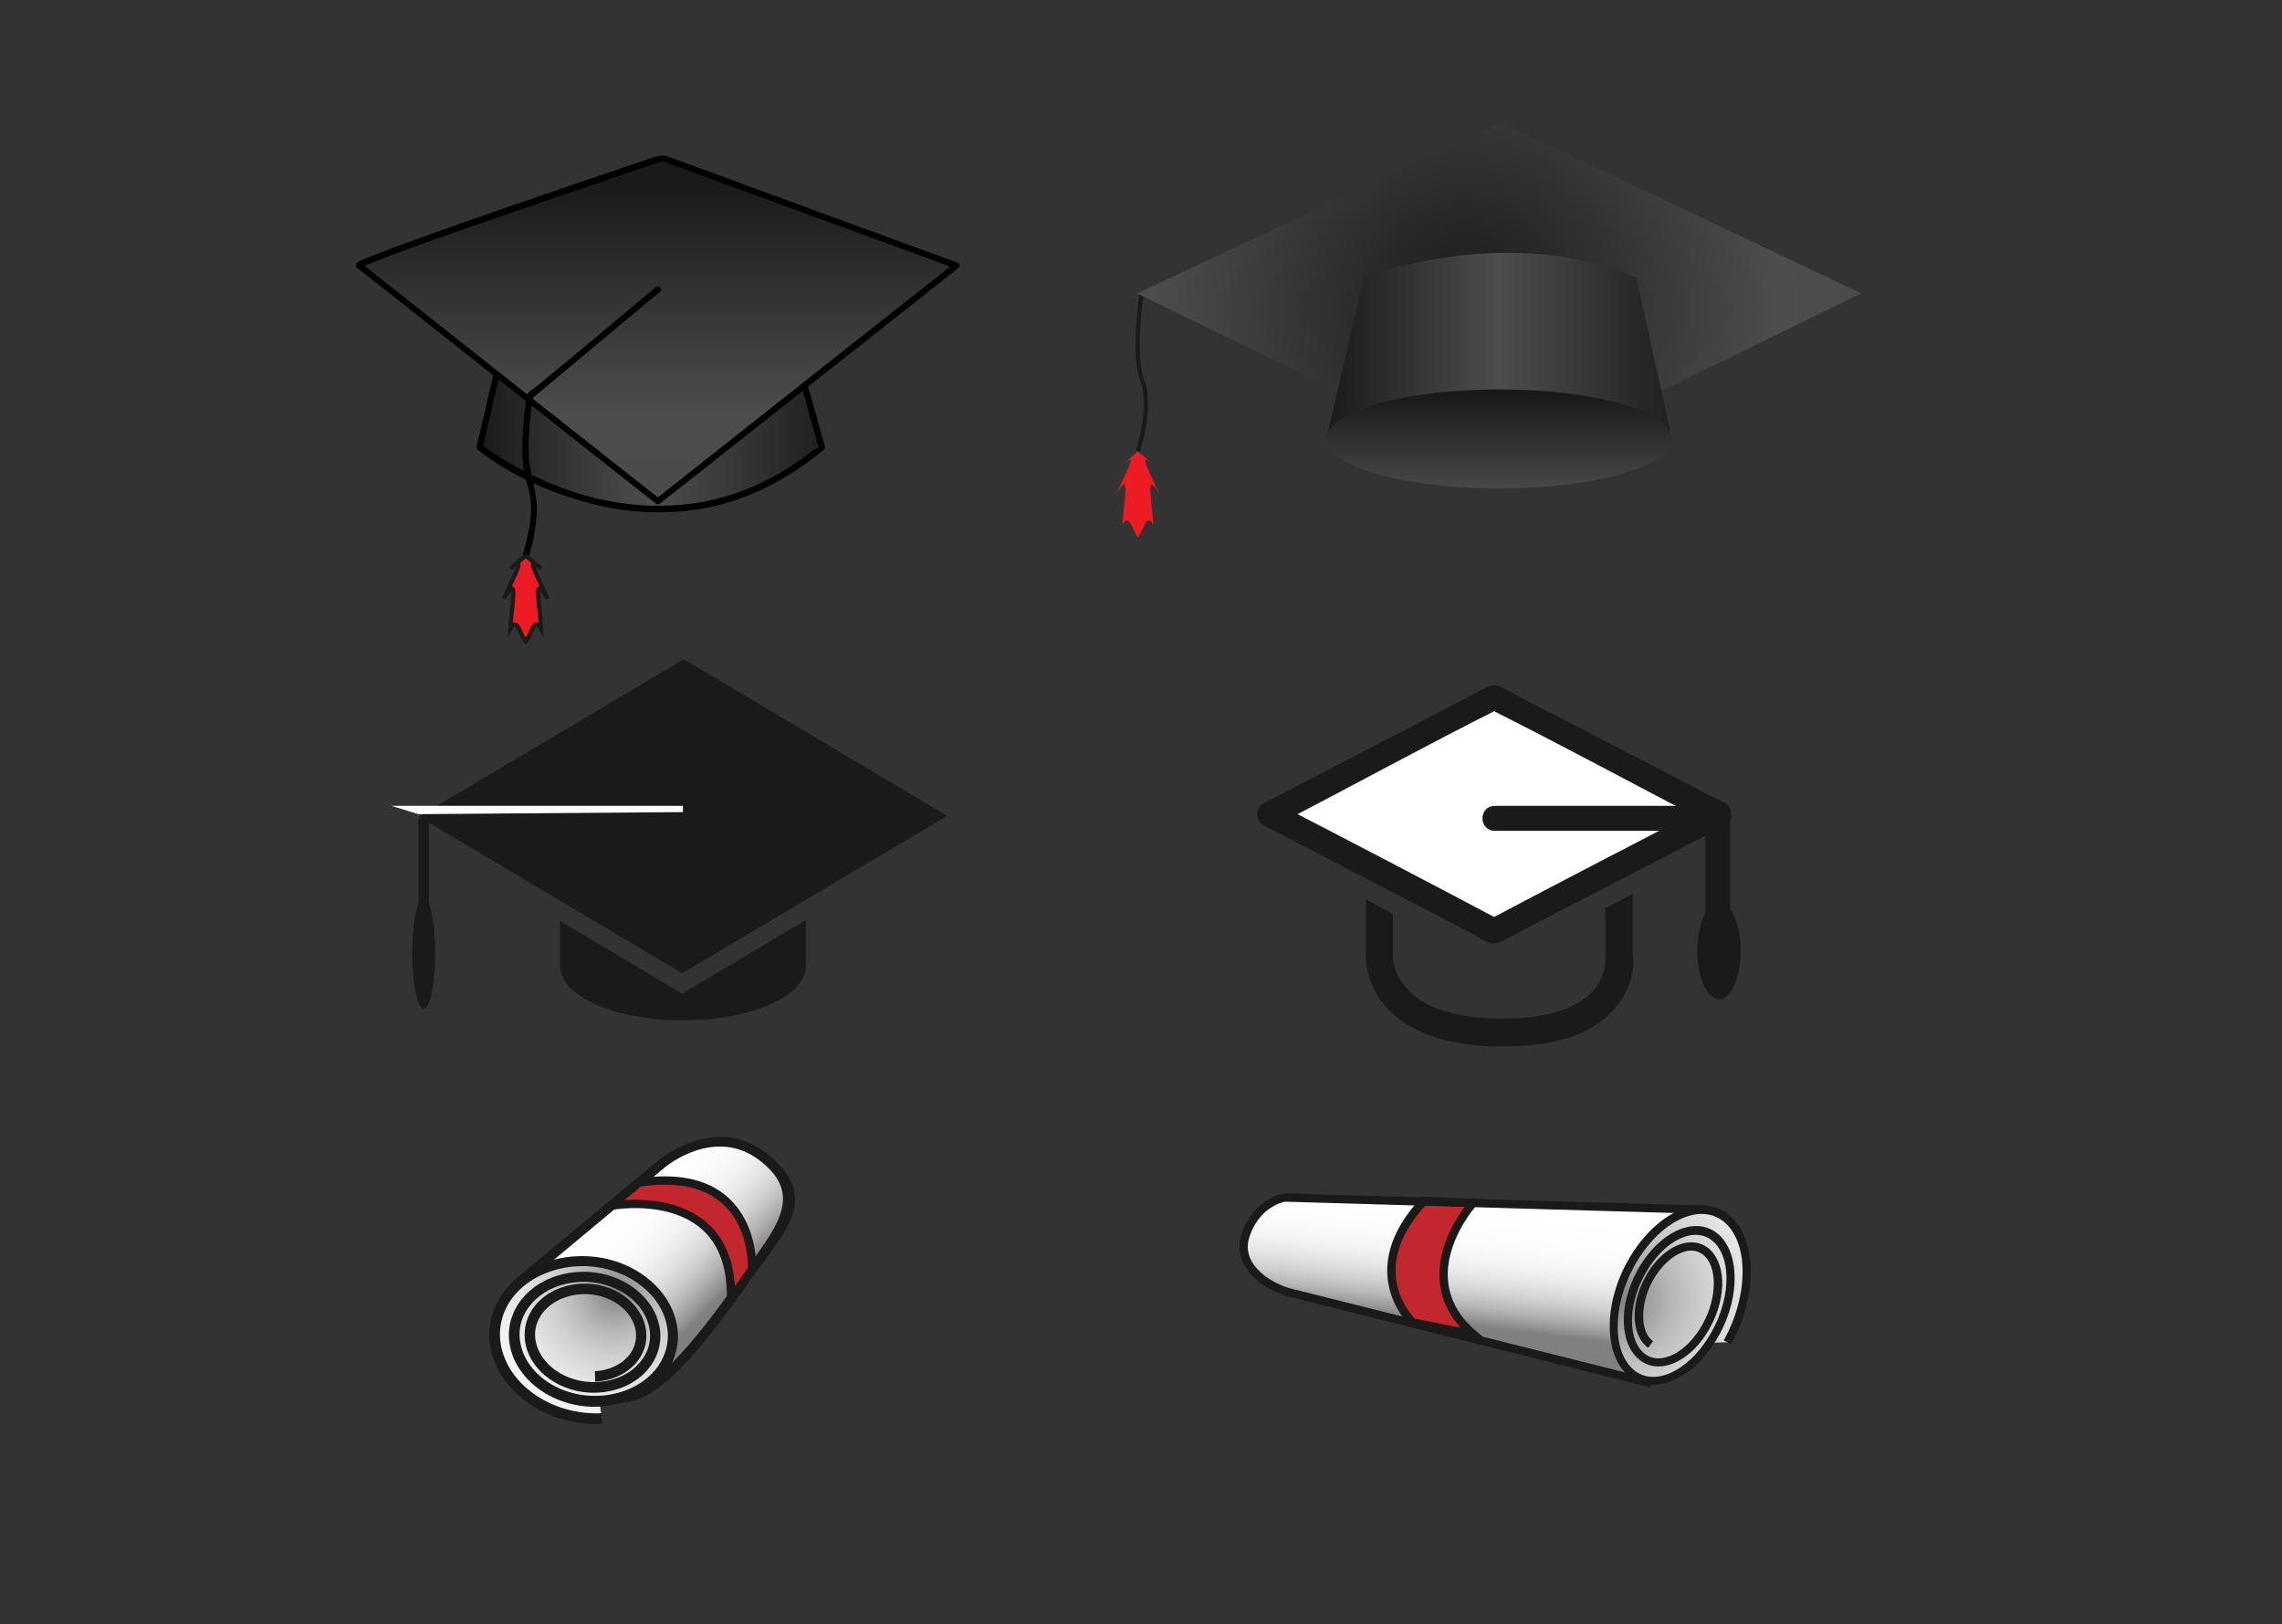 <?xml version="1.0" encoding="utf-8"?>
<!-- Generator: Adobe Illustrator 19.0.0, SVG Export Plug-In . SVG Version: 6.00 Build 0)  -->
<svg version="1.1" id="Layer_1" xmlns="http://www.w3.org/2000/svg" xmlns:xlink="http://www.w3.org/1999/xlink" x="0px" y="0px"
	 viewBox="0 0 1096 780" style="enable-background:new 0 0 1096 780;" xml:space="preserve">
<rect x="0" y="0" width="1096" height="780" fill="#333333" stroke="none"/>
<style type="text/css">
	.st0{fill:none;stroke:#1A1A1A;stroke-width:2;stroke-miterlimit:10;}
	.st1{fill:#ED1C24;}
	.st2{fill:url(#SVGID_1_);}
	.st3{fill:url(#SVGID_2_);}
	.st4{fill:url(#SVGID_3_);}
	.st5{fill:url(#SVGID_4_);}
	.st6{fill:url(#SVGID_5_);}
	.st7{fill:#ED1C24;stroke:#1A1A1A;stroke-width:2;stroke-miterlimit:10;}
	.st8{fill:url(#SVGID_6_);}
	.st9{fill:#C1272D;stroke:#1A1A1A;stroke-width:4;stroke-miterlimit:10;}
	.st10{fill:#1A1A1A;}
	.st11{fill:url(#SVGID_7_);}
	.st12{fill:#FFFFFF;}
	.st13{fill:url(#SVGID_8_);}
	.st14{fill:url(#SVGID_9_);}
</style>
<g>
	<path class="st0" d="M548.4,140.5c0,0-4.7,30,0.2,42.2c4.9,12.2-2,33.9-2,33.9"/>
	<path class="st1" d="M557,237.5c-7.5-13-3.6,2.8-3.1,14.5c-3.3-6.2-4.7,2.9-7.4,6c-2.7-3.1-4.1-12.2-7.4-6
		c0.5-11.7,4.4-27.5-3.1-14.5c7.5-16.2,9.7-19.7,3.1-14.5c6.9-5.8,7.2-6,7.4-6c0.2,0,0.5,0.2,7.4,6
		C547.3,217.8,549.5,221.3,557,237.5z"/>
	
		<radialGradient id="SVGID_1_" cx="703.917" cy="148.861" r="189.18" gradientTransform="matrix(1 0 0 1.072 0 -11.147)" gradientUnits="userSpaceOnUse">
		<stop  offset="0" style="stop-color:#1A1A1A"/>
		<stop  offset="0.796" style="stop-color:#4D4D4D"/>
		<stop  offset="1" style="stop-color:#4B4B4B"/>
	</radialGradient>
	<polygon class="st2" points="546.1,140.9 721.2,59 893.9,140.9 720,225.8 	"/>
	<linearGradient id="SVGID_2_" gradientUnits="userSpaceOnUse" x1="637" y1="166.15" x2="803" y2="166.15">
		<stop  offset="0" style="stop-color:#1A1A1A"/>
		<stop  offset="0.5" style="stop-color:#4D4D4D"/>
		<stop  offset="1" style="stop-color:#202020"/>
	</linearGradient>
	<path class="st3" d="M637,210.8l18-77.4c0,0,30-12,69-12s62,12,62,12l17,77.4"/>
	<linearGradient id="SVGID_3_" gradientUnits="userSpaceOnUse" x1="720" y1="190" x2="720" y2="252">
		<stop  offset="0" style="stop-color:#1A1A1A"/>
		<stop  offset="0.796" style="stop-color:#4D4D4D"/>
		<stop  offset="1" style="stop-color:#4B4B4B"/>
	</linearGradient>
	<ellipse class="st4" cx="720" cy="210.8" rx="83" ry="23.8"/>
</g>
<g>
	<g>
		<linearGradient id="SVGID_4_" gradientUnits="userSpaceOnUse" x1="230.417" y1="188.015" x2="394.775" y2="188.015">
			<stop  offset="0" style="stop-color:#1A1A1A"/>
			<stop  offset="0.5" style="stop-color:#4D4D4D"/>
			<stop  offset="1" style="stop-color:#202020"/>
		</linearGradient>
		<path class="st5" d="M248.8,135.9l-18.4,78.9c0,0,84.3,67,164.4,0l-23.4-83.2"/>
		<g>
			<path d="M247.3,135.5c-6.1,26.3-12.2,52.6-18.4,78.9c-0.1,0.5,0,1.1,0.4,1.5c15.5,12.3,35,20.8,54,25.8
				c17.3,4.6,35.4,5.6,53.1,2.7c22.1-3.6,42.3-14.4,59.4-28.5c0.4-0.3,0.5-1,0.4-1.5c-7.8-27.7-15.6-55.5-23.4-83.2
				c-0.5-1.9-3.4-1.1-2.9,0.8c6.7,24,13.5,48,20.2,71.9c1,3.6,2,7.3,3.1,10.9c0.1,0.3-1.8,0.7-2.5,1.3c-3.2,2.6-6.6,5-10.1,7.3
				c-6.1,4.1-12.6,7.5-19.3,10.4c-22.4,9.8-47.6,11.3-71.4,6.3c-16.7-3.5-32.7-10.2-47.3-19c-3.6-2.1-7-4.4-10.4-6.9
				c-1.5-1.1-0.2-0.4-0.4,0.7c0.3-1.2,0.6-2.4,0.8-3.6c5.8-24.9,11.6-49.7,17.4-74.6c0-0.2,0.1-0.4,0.1-0.6
				C250.7,134.4,247.8,133.6,247.3,135.5L247.3,135.5z"/>
		</g>
	</g>
	<g>
		<linearGradient id="SVGID_5_" gradientUnits="userSpaceOnUse" x1="316.105" y1="87.5" x2="316.105" y2="227.504">
			<stop  offset="0" style="stop-color:#1A1A1A"/>
			<stop  offset="0.796" style="stop-color:#4D4D4D"/>
			<stop  offset="1" style="stop-color:#4B4B4B"/>
		</linearGradient>
		<path class="st6" d="M172.7,127.5c4.4-4.4,145.6-51.8,145.6-51.8l141.2,51.8L316.1,240.6L172.7,127.5z"/>
		<g>
			<path d="M173.7,128.6c1.1-1,4.6-2.2,6.4-2.9c4.8-2,9.7-3.8,14.6-5.6c14.3-5.3,28.7-10.3,43.2-15.3c25.6-8.9,51.2-17.6,76.9-26.3
				c1-0.3,2-0.7,3-1c1.1-0.4,0.5-0.1,0.2-0.2c2.1,0.8,4.2,1.5,6.2,2.3c11.1,4.1,22.2,8.1,33.3,12.2c28.6,10.5,57.2,20.9,85.7,31.4
				c5.3,1.9,10.5,3.9,15.8,5.8c-0.2-0.8-0.4-1.7-0.7-2.5c-39.1,30.8-78.2,61.7-117.2,92.5c-8.7,6.9-17.5,13.8-26.2,20.7
				c0.7,0,1.4,0,2.1,0c-39.1-30.8-78.2-61.7-117.2-92.5c-8.7-6.9-17.5-13.8-26.2-20.7c-1.5-1.2-3.6,0.9-2.1,2.1
				c39.1,30.8,78.2,61.7,117.2,92.5c8.7,6.9,17.5,13.8,26.2,20.7c0.7,0.6,1.4,0.6,2.1,0c39.1-30.8,78.2-61.7,117.2-92.5
				c8.7-6.9,17.5-13.8,26.2-20.7c1-0.8,0.3-2.2-0.7-2.5c-45.4-16.6-90.7-33.2-136.1-49.9c-4.4-1.6-5.5-2.1-9.8-0.6
				c-10.2,3.4-20.5,6.9-30.7,10.4c-29.9,10.2-59.8,20.3-89.4,31.2c-5.2,1.9-10.4,3.8-15.5,5.9c-2.2,0.9-5.1,1.7-6.9,3.3
				C170.2,127.7,172.3,129.9,173.7,128.6z"/>
		</g>
	</g>
	<g>
		<g>
			<path d="M254.1,267c2.1-6.8,3.3-13.9,3.7-20.9c0.5-9.7-3.6-18.4-3.9-28.1c-0.2-8.6,0.6-17.2,1.7-25.7c0.3-2-0.6-0.4,0.4-1.3
				c1.3-1.1,2.6-2.2,3.9-3.3c19.1-15.9,38.1-31.8,57.2-47.7c0,0,0,0,0,0c1.5-1.2-0.6-3.4-2.1-2.1c-18.9,15.8-37.8,31.6-56.8,47.3
				c-1.2,1-5.1,3.1-5.3,4.9c-1,6.7-1.6,13.6-1.9,20.4c-0.2,4.8-0.2,9.6,0.4,14.4c0.5,4.4,2.2,8.3,3,12.6c1.8,9-0.5,19.1-3,27.8
				c-0.1,0.3-0.2,0.5-0.2,0.8C250.6,268,253.5,268.8,254.1,267L254.1,267z"/>
		</g>
	</g>
	<path class="st7" d="M263,287.5c-7.5-13-3.6,2.8-3.1,14.5c-3.3-6.2-4.7,2.9-7.4,6c-2.7-3.1-4.1-12.2-7.4-6
		c0.5-11.7,4.4-27.5-3.1-14.5c7.5-16.2,9.7-19.7,3.1-14.5c6.9-5.8,7.2-6,7.4-6c0.2,0,0.5,0.2,7.4,6
		C253.3,267.8,255.5,271.3,263,287.5z"/>
</g>
<g>
	<g>
		<g>
			
				<linearGradient id="SVGID_6_" gradientUnits="userSpaceOnUse" x1="641.572" y1="423.372" x2="695.571" y2="406.706" gradientTransform="matrix(0.41 -0.912 0.912 0.41 51.802 1047.459)">
				<stop  offset="0" style="stop-color:#827F80"/>
				<stop  offset="6.355590e-02" style="stop-color:#999697"/>
				<stop  offset="0.17" style="stop-color:#B8B6B7"/>
				<stop  offset="0.286" style="stop-color:#D2D1D1"/>
				<stop  offset="0.412" style="stop-color:#E6E5E6"/>
				<stop  offset="0.554" style="stop-color:#F4F4F4"/>
				<stop  offset="0.724" style="stop-color:#FCFCFC"/>
				<stop  offset="1" style="stop-color:#FFFFFF"/>
			</linearGradient>
			<path class="st8" d="M816.5,580.9L617,575.1c0,0-13.6,2.1-18.8,18.2c-5.3,16,13.5,26,22.4,27.8L793,664.4"/>
		</g>
		<path class="st9" d="M678.5,635.1c0,0-26.3-24.4,5.4-58.4l23.6,1c0,0-32.1,35.7,0.3,63.2L678.5,635.1z"/>
		<path class="st10" d="M792.6,666.3l1-3.9l-172.5-43.3c-5.4-1.1-15.4-5.6-19.8-13.1c-2.2-3.8-2.6-7.9-1.2-12.1
			c4.6-13.9,15.5-16.5,17.1-16.8l199.2,5.8l0.1-4l-199.6-5.8l-0.2,0c-0.6,0.1-14.8,2.5-20.4,19.5c-1.8,5.4-1.2,10.6,1.6,15.4
			c5,8.7,16.1,13.7,22.3,15L792.6,666.3z"/>
	</g>
	<g>
		
			<radialGradient id="SVGID_7_" cx="683.931" cy="489.097" r="147.61" gradientTransform="matrix(0.41 -0.912 0.912 0.41 51.802 1047.459)" gradientUnits="userSpaceOnUse">
			<stop  offset="0" style="stop-color:#827F80"/>
			<stop  offset="6.355590e-02" style="stop-color:#999697"/>
			<stop  offset="0.17" style="stop-color:#B8B6B7"/>
			<stop  offset="0.286" style="stop-color:#D2D1D1"/>
			<stop  offset="0.412" style="stop-color:#E6E5E6"/>
			<stop  offset="0.554" style="stop-color:#F4F4F4"/>
			<stop  offset="0.724" style="stop-color:#FCFCFC"/>
			<stop  offset="1" style="stop-color:#FFFFFF"/>
		</radialGradient>
		<path class="st11" d="M792.8,645.7c-7.1-5.2-7.5-19.3-0.8-31.5c7.2-13,19.1-19.1,26.8-13.6c8.1,5.9,8.5,21.9,0.9,35.8
			c-8.2,14.8-21.8,21.8-30.5,15.5c-9.3-6.7-9.7-25-1-40.8c9.3-16.9,24.8-24.8,34.7-17.6c10.6,7.6,11.1,28.5,1.2,46.5
			c-10.6,19.2-28.3,28.2-39.5,20.1c-12-8.7-12.6-32.4-1.3-52.9c12-21.9,32.2-32.2,45-22.9c13.7,9.9,14.4,36.9,1.5,60.3"/>
		<path class="st10" d="M834.3,639.9c10.2-22.8,8.4-47.5-4.9-57.2c-4.9-3.5-10.9-4.6-17.4-3.2c-11.4,2.5-22.8,12.5-30.6,26.7
			c-11.7,21.3-10.9,46.3,1.9,55.5c4.3,3.1,9.7,4.1,15.5,2.8c10-2.2,20.1-11.1,27-23.6c10.4-18.9,9.6-40.9-1.7-49.1
			c-3.9-2.8-8.6-3.7-13.8-2.5c-8.9,2-17.8,9.8-23.9,20.8c-9.3,16.9-8.6,36,1.6,43.4c3.5,2.5,7.7,3.3,12.3,2.3
			c7.9-1.8,15.8-8.6,21.1-18.4c8.2-15,7.6-31.8-1.5-38.4c-3.1-2.2-6.9-2.9-11-2c-7,1.6-14,7.6-18.7,16.3c-7.3,13.3-6.7,28.2,1.4,34
			l2.3-3.2c-6.2-4.5-6.3-17.7-0.2-28.9c4.1-7.5,10.3-13,16.1-14.3c2.9-0.7,5.6-0.2,7.8,1.4c7.2,5.2,7.4,20.4,0.3,33.3
			c-4.8,8.8-11.7,14.9-18.5,16.4c-3.4,0.8-6.6,0.2-9.1-1.6c-8.5-6.1-8.7-23.3-0.4-38.2c5.5-10.1,13.5-17.1,21.2-18.8
			c4-0.9,7.6-0.2,10.6,1.9c9.8,7.1,10,26.8,0.6,43.9c-6.3,11.5-15.4,19.6-24.4,21.6c-4.6,1-8.9,0.3-12.3-2.2
			c-11.2-8.1-11.6-30.7-0.8-50.4c7.3-13.2,17.7-22.4,28-24.7c5.3-1.2,10.2-0.3,14.2,2.5c12.9,9.3,13.3,35.2,0.9,57.7l3.5,1.9
			C832.5,643.7,833.4,641.8,834.3,639.9z"/>
	</g>
</g>
<path class="st10" d="M784,429.3l-13,7v23.2l0,0.4c0,0.3,0.8,8.5-6,16.1c-7.8,8.6-22.8,13.2-43.5,13.2c-21,0-36.6-4.7-45.2-13.7
	c-7.4-7.7-7.3-16-7.3-16.1l0-0.3v-20.2l-13-7V459c0,1.9,0,14.5,10.8,25.8c11.4,11.8,29.7,17.8,54.9,17.8c25.2,0,43-6,53.5-17.9
	c9.7-11,9.9-23.2,8.9-25.9V429.3z"/>
<polygon class="st10" points="327.6,467.4 201.1,392.2 328.4,316.6 454.9,391.8 "/>
<path class="st10" d="M327.6,477.2L269,442.3V464c0,14.4,26.4,26,59,26s59-11.6,59-26v-22.1L327.6,477.2z"/>
<rect x="201" y="393" class="st10" width="5" height="50"/>
<ellipse class="st10" cx="203.5" cy="457.7" rx="5.5" ry="26.7"/>
<polyline class="st12" points="201,391 328,390 328,387 188,387 "/>
<g>
	<polygon class="st12" points="825.2,391 717.6,446.8 609.9,391 717.6,335.1 	"/>
	<g>
		<path class="st10" d="M822.1,385.9c-35.9,18.6-71.7,37.1-107.6,56.1c2.1,0,4.1,0,6.2,0c-35.9-19-71.7-37.7-107.7-56.3
			c0,3.5,0,7.1,0,10.6c36-18.6,71.8-38.3,107.7-56.3c-2.1,0-4.1,0-6.2,0c35.9,18,71.7,37.4,107.6,56.1c7,3.6,13.2-6.8,6.2-10.5
			c-26.8-13.9-53.6-27.7-80.4-41.6c-6.6-3.4-13.2-6.8-19.8-10.2c-2.8-1.5-5.9-3.6-8.9-4.5c-3.5-1-8.1,2.4-11.1,3.9
			c-6.3,3.3-12.7,6.6-19,9.9c-27.4,14.2-54.8,28.5-82.2,42.7c-4,2.1-4,8.5,0,10.6c26.8,13.9,53.6,27.8,80.4,41.7
			c6.6,3.4,13.2,6.8,19.8,10.3c2.8,1.5,5.9,3.7,8.9,4.5c3.5,1,8.1-2.4,11.1-3.9c6.3-3.3,12.7-6.6,19-9.9
			c27.4-14.2,54.8-28.3,82.2-42.6C835.3,392.7,829.1,382.3,822.1,385.9z"/>
	</g>
</g>
<g>
	<path class="st10" d="M718,399c0,0,71.8,0,107.6,0c-2-3-4.6-4.8-6.6-6.8c0,21.5,0,42.8,0,64.8c0,8,12,8,12,0c0-22,0-43.3,0-64.8
		c0-3.3-2.1-5.2-5.4-5.2c-35.8,0-71.6,0-107.6,0C710,387,710,399,718,399C718,399,710,399,718,399z"/>
</g>
<ellipse class="st10" cx="825.6" cy="456.6" rx="10.4" ry="23.3"/>
<g>
	<g>
		<linearGradient id="SVGID_8_" gradientUnits="userSpaceOnUse" x1="344.241" y1="624.264" x2="295.24" y2="576.264">
			<stop  offset="0" style="stop-color:#827F80"/>
			<stop  offset="6.355590e-02" style="stop-color:#999697"/>
			<stop  offset="0.17" style="stop-color:#B8B6B7"/>
			<stop  offset="0.286" style="stop-color:#D2D1D1"/>
			<stop  offset="0.412" style="stop-color:#E6E5E6"/>
			<stop  offset="0.554" style="stop-color:#F4F4F4"/>
			<stop  offset="0.724" style="stop-color:#FCFCFC"/>
			<stop  offset="1" style="stop-color:#FFFFFF"/>
		</linearGradient>
		<path class="st13" d="M246.7,618c4.3-3.6,70.8-58.9,70.8-58.9s25.5-21.7,48.9-3.5c23.4,18.1,8.1,35.6-7.6,57.4
			c-11.1,15.4-40.9,59.5-59.7,58"/>
		<path class="st10" d="M300,673.3c-0.4,0-0.7,0-1.1,0l0.4-4.7c16.1,1.2,43.2-36.9,54.8-53.1c1-1.4,2-2.8,2.8-3.9
			c1-1.4,2.1-2.9,3.1-4.3c14.5-19.9,25-34.3,5-49.9c-21.6-16.7-45,2.6-45.9,3.4c-0.7,0.6-66.6,55.4-70.8,59l-3-3.6
			c4.2-3.5,70.1-58.4,70.8-58.9c0.3-0.2,27.2-22.7,51.8-3.6c25.4,19.7,11.2,35.5-4.1,56.3c-1,1.4-2.1,2.8-3.1,4.3
			c-0.8,1.1-1.8,2.5-2.8,3.9C344.1,637.6,318.6,673.3,300,673.3z"/>
	</g>
	<g>
		<radialGradient id="SVGID_9_" cx="295.5" cy="621" r="108.32" gradientUnits="userSpaceOnUse">
			<stop  offset="0" style="stop-color:#827F80"/>
			<stop  offset="6.355590e-02" style="stop-color:#999697"/>
			<stop  offset="0.17" style="stop-color:#B8B6B7"/>
			<stop  offset="0.286" style="stop-color:#D2D1D1"/>
			<stop  offset="0.412" style="stop-color:#E6E5E6"/>
			<stop  offset="0.554" style="stop-color:#F4F4F4"/>
			<stop  offset="0.724" style="stop-color:#FCFCFC"/>
			<stop  offset="1" style="stop-color:#FFFFFF"/>
		</radialGradient>
		<path class="st14" d="M289.1,681.3c-25.8,1.2-48.8-15.2-51.3-36.8c-2.4-20.3,15.3-37.7,39.6-38.8c22.9-1.1,43.4,13.5,45.7,32.7
			c2.2,18-13.6,33.5-35.2,34.5c-20.4,1-38.5-12-40.6-29.1c-1.9-16,12.1-29.8,31.3-30.7c18.1-0.9,34.3,10.7,36.1,25.8
			c1.7,14.3-10.8,26.5-27.8,27.3c-16.1,0.8-30.5-9.5-32.1-23c-1.5-12.7,9.6-23.5,24.8-24.2c14.3-0.7,27.1,8.5,28.5,20.4
			c1.3,11.3-8.5,20.9-22,21.6"/>
		<path class="st10" d="M286.4,683.9c-25.9,0-48.5-17-51.2-39c-1.1-9.3,1.7-18.6,8-26c7.8-9.3,20.2-15,33.9-15.6
			c24.2-1.2,45.8,14.5,48.3,34.9c1,8.4-1.6,16.7-7.2,23.3c-7,8.3-18.1,13.4-30.4,14c-0.7,0-1.5,0.1-2.2,0.1
			c-20.7,0-38.9-13.7-41-31.3c-0.9-7.5,1.4-15,6.5-21c6.3-7.4,16.2-12,27.2-12.5c19.4-0.9,36.7,11.7,38.7,28
			c0.8,6.8-1.3,13.5-5.8,18.8c-5.6,6.7-14.5,10.8-24.4,11.2c-17.4,0.8-32.9-10.5-34.7-25.2c-0.7-6.1,1.1-12.1,5.2-17
			c5.1-6,13-9.7,21.9-10.1c15.6-0.8,29.5,9.4,31.1,22.6c0.7,5.5-1,10.9-4.7,15.3c-4.6,5.4-11.7,8.7-19.7,9.1l-0.2-5
			c6.6-0.3,12.4-3,16.1-7.3c2.8-3.3,4.1-7.3,3.6-11.5c-1.3-10.7-12.9-18.8-25.9-18.2c-7.5,0.4-14.1,3.4-18.3,8.3
			c-3.2,3.8-4.7,8.4-4.1,13.1c1.5,12.1,14.7,21.5,29.5,20.8c8.5-0.4,16.1-3.8,20.8-9.5c3.7-4.3,5.3-9.6,4.7-15
			c-1.7-13.8-16.7-24.4-33.5-23.6c-9.6,0.5-18.2,4.4-23.6,10.8c-4.2,4.9-6.1,11-5.3,17.1c1.9,15.7,18.9,27.7,38,26.8
			c10.9-0.5,20.7-5,26.8-12.2c4.7-5.6,6.9-12.5,6.1-19.5c-2.1-17.8-21.4-31.5-43-30.5c-12.3,0.6-23.4,5.6-30.4,13.8
			c-5.4,6.4-7.8,14.2-6.9,22.2c2.4,20.2,24.3,35.7,48.7,34.6l0.2,5C288.3,683.8,287.3,683.9,286.4,683.9z"/>
	</g>
</g>
<path class="st9" d="M293.4,579.1c0,0,58.7-11.2,57.7,44.6l10.1-14.1c0,0,2.8-50.2-54.2-41.7L293.4,579.1z"/>
</svg>

